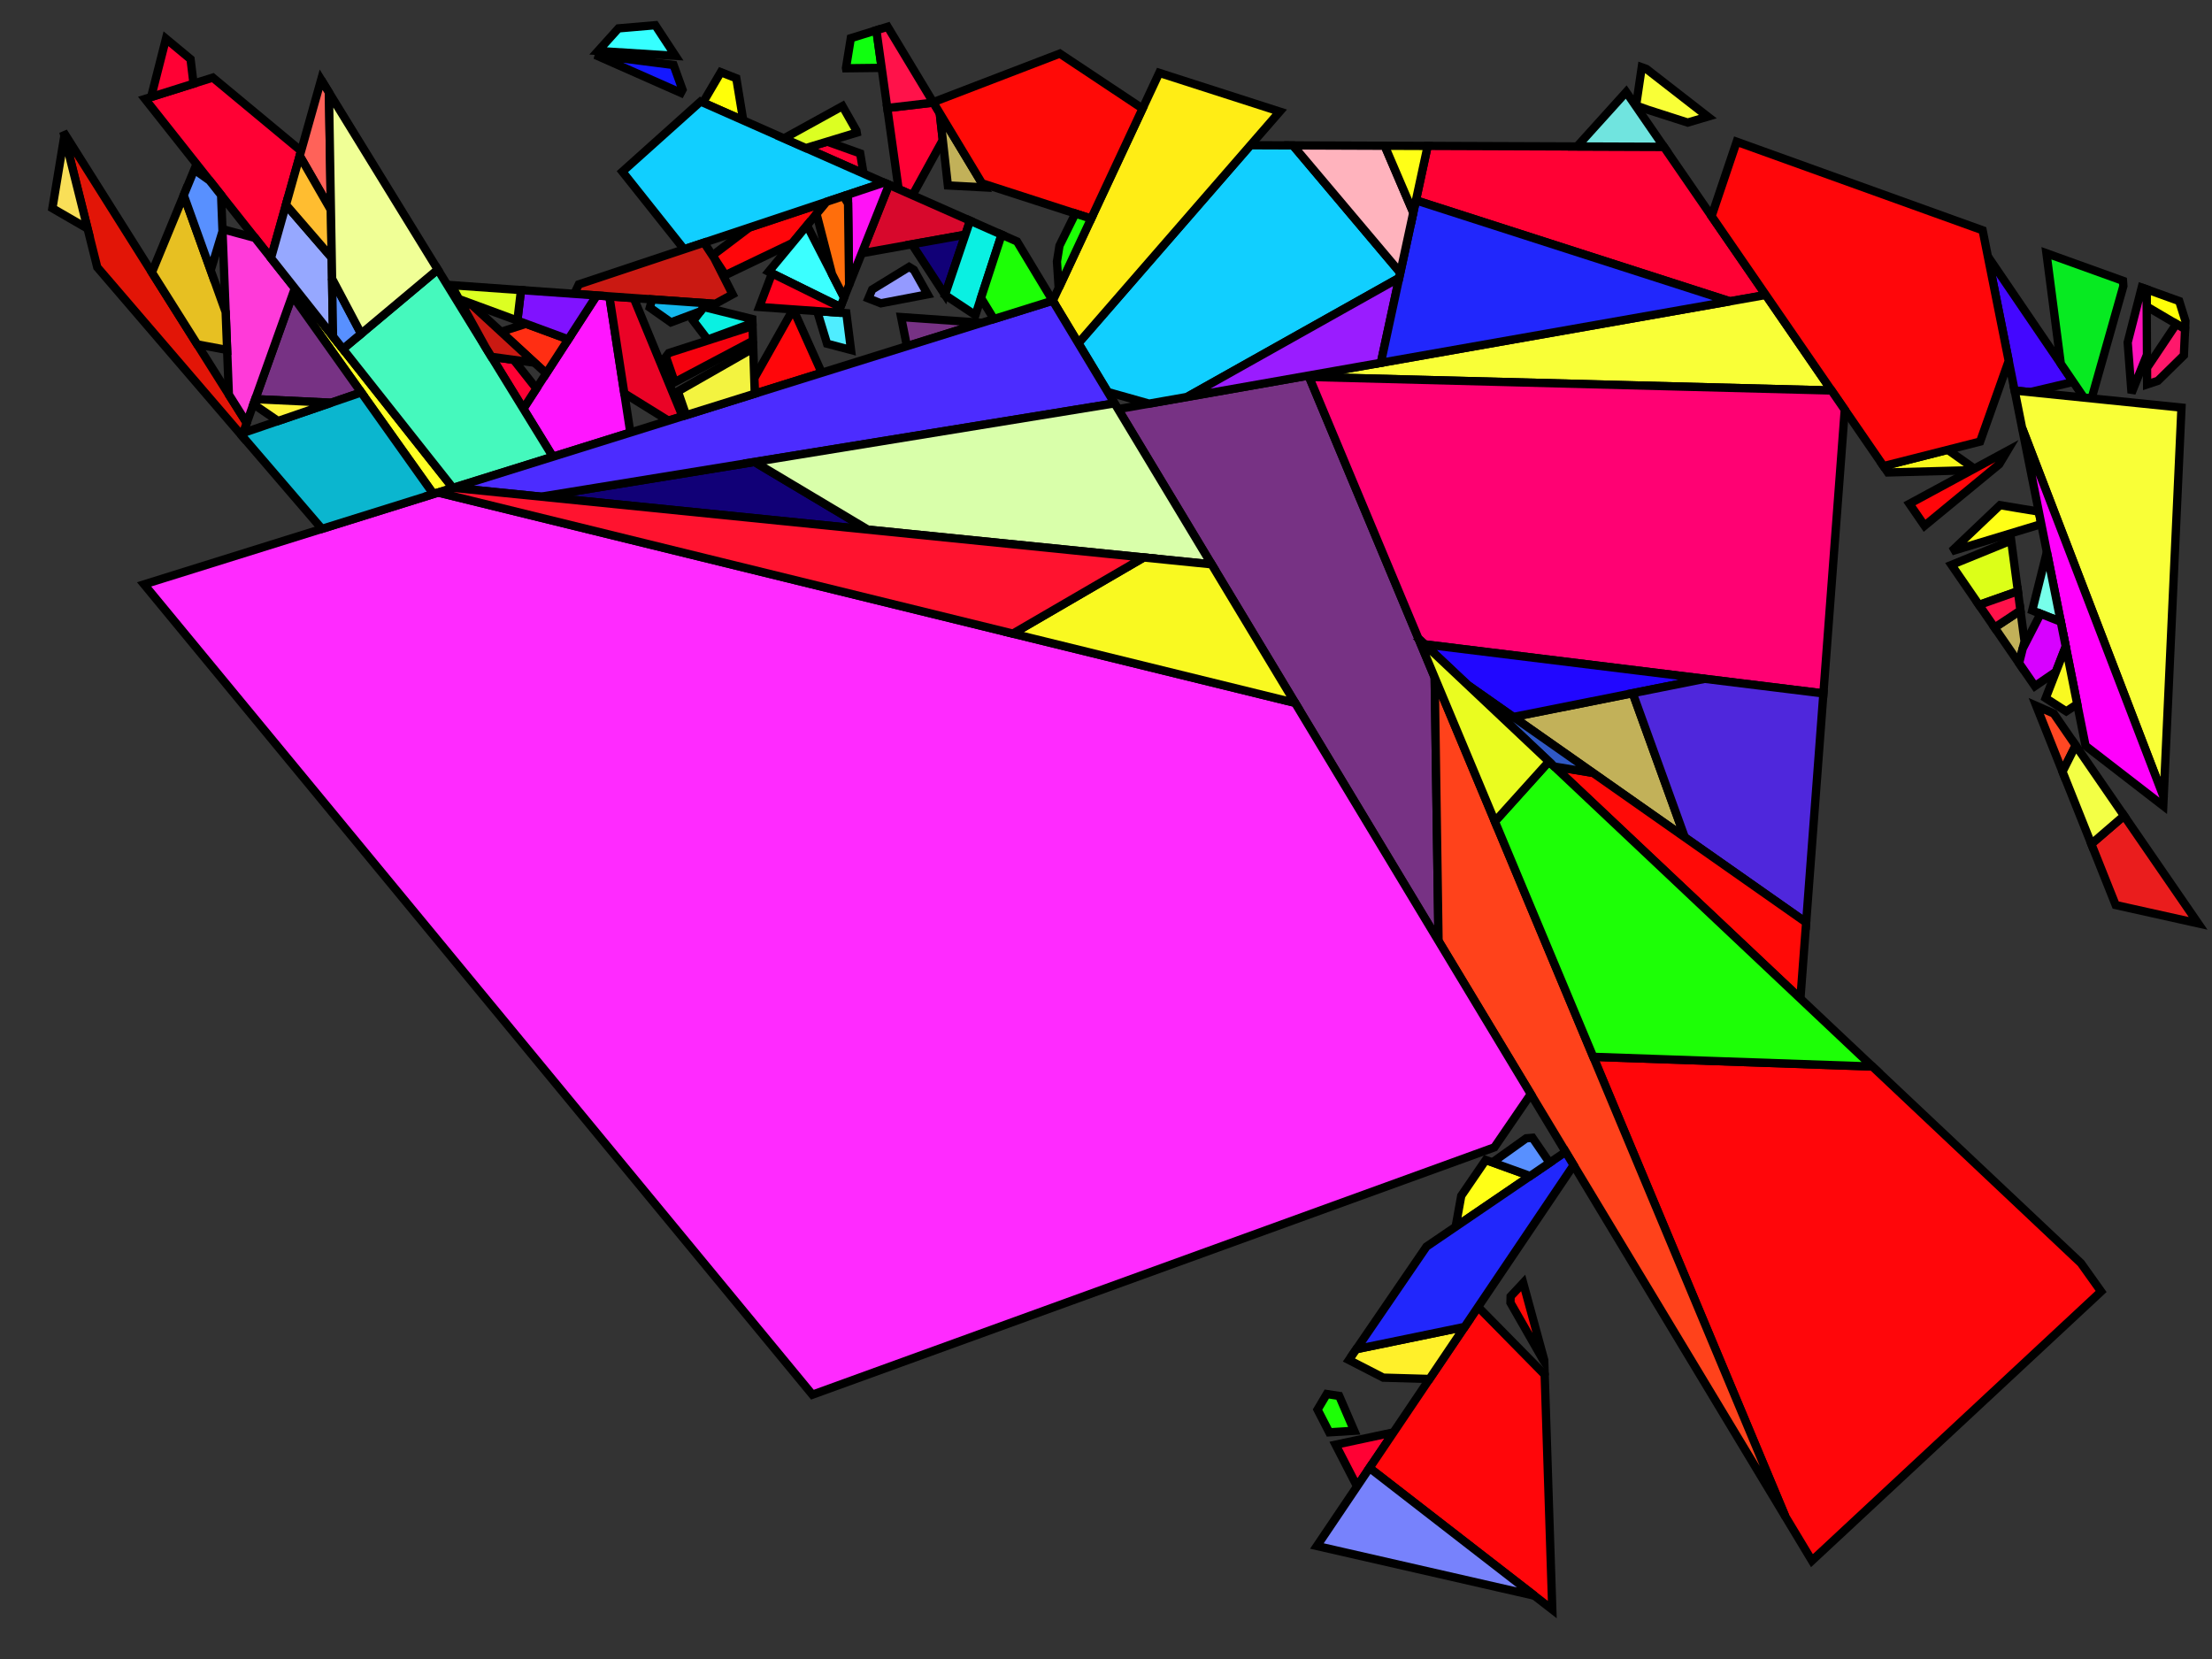 <?xml version="1.0" encoding="iso-8859-1" standalone="no"?>
<!DOCTYPE svg PUBLIC "-//W3C//DTD SVG 1.0//EN" "http://www.w3.org/TR/2001/REC-SVG-20010904/DTD/svg10.dtd">
<svg xmlns="http://www.w3.org/2000/svg" width="800" height="600">
<rect width="100%" height="100%" fill="#333333" stroke="none"/>
<path style="fill:rgb(0, 0, 0);fill-opacity:0.0;fill-rule:evenodd;stroke:rgb(0, 0, 0);stroke-width:0.0;" d="M 0, 600 L 800, 600 L 800, 0 L 0, 0 z "/>
<path style="fill:rgb(255, 22, 255);fill-opacity:1.0;fill-rule:evenodd;stroke:rgb(0, 0, 0);stroke-width:3.0;" d="M 220.393, 107.181 L 227.973, 156.437 L 199.949, 165.188 L 189.271, 147.817 L 215.806, 106.856 z "/>
<path style="fill:rgb(67, 7, 255);fill-opacity:1.0;fill-rule:evenodd;stroke:rgb(0, 0, 0);stroke-width:3.0;" d="M 749.8, 138.131 L 734.207, 141.817 L 728.618, 141.246 L 718.938, 92.762 z "/>
<path style="fill:rgb(255, 255, 37);fill-opacity:1.0;fill-rule:evenodd;stroke:rgb(0, 0, 0);stroke-width:3.0;" d="M 163.803, 176.474 L 156.759, 178.673 L 105.711, 106.856 L 106.642, 104.253 z "/>
<path style="fill:rgb(255, 1, 52);fill-opacity:1.0;fill-rule:evenodd;stroke:rgb(0, 0, 0);stroke-width:3.0;" d="M 108.9, 54.587 L 98.002, 93.337 L 52.445, 35.777 L 76.96, 28.068 z "/>
<path style="fill:rgb(255, 1, 52);fill-opacity:1.0;fill-rule:evenodd;stroke:rgb(0, 0, 0);stroke-width:3.0;" d="M 601.754, 53.092 L 638.623, 106.683 L 625.627, 108.973 L 512.092, 72.454 L 516.341, 52.772 z "/>
<path style="fill:rgb(255, 1, 52);fill-opacity:1.0;fill-rule:evenodd;stroke:rgb(0, 0, 0);stroke-width:3.0;" d="M 185.788, 130.146 L 193.992, 140.529 L 189.271, 147.817 L 177.732, 129.042 z "/>
<path style="fill:rgb(255, 1, 52);fill-opacity:1.0;fill-rule:evenodd;stroke:rgb(0, 0, 0);stroke-width:3.0;" d="M 311.098, 55.483 L 312.312, 62.781 L 291.455, 53.558 L 299.175, 51.213 z "/>
<path style="fill:rgb(255, 1, 52);fill-opacity:1.0;fill-rule:evenodd;stroke:rgb(0, 0, 0);stroke-width:3.0;" d="M 68.917, 21.39 L 69.996, 30.258 L 54.653, 35.083 L 60.021, 14.003 z "/>
<path style="fill:rgb(255, 1, 52);fill-opacity:1.0;fill-rule:evenodd;stroke:rgb(0, 0, 0);stroke-width:3.0;" d="M 339.885, 40.96 L 340.973, 50.673 L 330.009, 70.608 L 324.996, 68.391 L 320.895, 39.059 L 337.567, 37.112 z "/>
<path style="fill:rgb(255, 1, 52);fill-opacity:1.0;fill-rule:evenodd;stroke:rgb(0, 0, 0);stroke-width:3.0;" d="M 490.806, 537.574 L 483.04, 522.494 L 503.981, 518.031 z "/>
<path style="fill:rgb(255, 255, 8);fill-opacity:1.0;fill-rule:evenodd;stroke:rgb(0, 0, 0);stroke-width:3.0;" d="M 266.296, 28.314 L 268.808, 43.542 L 254.231, 37.096 L 260.692, 26.104 z "/>
<path style="fill:rgb(255, 255, 8);fill-opacity:1.0;fill-rule:evenodd;stroke:rgb(0, 0, 0);stroke-width:3.0;" d="M 788.142, 108.885 L 790.396, 116.114 L 790.263, 119.03 L 776.38, 110.832 L 776.345, 104.638 z "/>
<path style="fill:rgb(7, 234, 33);fill-opacity:1.0;fill-rule:evenodd;stroke:rgb(0, 0, 0);stroke-width:3.0;" d="M 767.804, 101.563 L 767.949, 103.456 L 756.46, 144.089 L 753.659, 143.803 L 745.312, 131.532 L 740.126, 91.598 z "/>
<path style="fill:rgb(215, 8, 44);fill-opacity:1.0;fill-rule:evenodd;stroke:rgb(0, 0, 0);stroke-width:3.0;" d="M 350.84, 79.82 L 349.13, 84.884 L 311.656, 91.599 L 321.499, 66.844 z "/>
<path style="fill:rgb(249, 249, 28);fill-opacity:1.0;fill-rule:evenodd;stroke:rgb(0, 0, 0);stroke-width:3.0;" d="M 714.051, 169.5 L 713.013, 170.061 L 682.782, 170.87 L 681.202, 168.574 L 704.42, 162.679 z "/>
<path style="fill:rgb(255, 46, 19);fill-opacity:1.0;fill-rule:evenodd;stroke:rgb(0, 0, 0);stroke-width:3.0;" d="M 205.521, 122.733 L 197.541, 135.051 L 181.211, 120.002 L 190.25, 117.098 z "/>
<path style="fill:rgb(220, 255, 24);fill-opacity:1.0;fill-rule:evenodd;stroke:rgb(0, 0, 0);stroke-width:3.0;" d="M 729.798, 213.824 L 715.74, 218.776 L 705.783, 204.302 L 727.373, 195.494 z "/>
<path style="fill:rgb(226, 21, 7);fill-opacity:1.0;fill-rule:evenodd;stroke:rgb(0, 0, 0);stroke-width:3.0;" d="M 89.228, 152.962 L 87.552, 157.649 L 35.171, 96.648 L 22.92, 47.669 z "/>
<path style="fill:rgb(255, 255, 22);fill-opacity:1.0;fill-rule:evenodd;stroke:rgb(0, 0, 0);stroke-width:3.0;" d="M 737.359, 185.029 L 738.261, 189.545 L 705.819, 199.372 L 723.332, 182.704 z "/>
<path style="fill:rgb(69, 249, 189);fill-opacity:1.0;fill-rule:evenodd;stroke:rgb(0, 0, 0);stroke-width:3.0;" d="M 199.949, 165.188 L 163.803, 176.474 L 124.026, 126.217 L 158.329, 97.476 z "/>
<path style="fill:rgb(17, 0, 119);fill-opacity:1.0;fill-rule:evenodd;stroke:rgb(0, 0, 0);stroke-width:3.0;" d="M 313.869, 191.551 L 195.712, 179.63 L 272.872, 167.071 z "/>
<path style="fill:rgb(17, 0, 119);fill-opacity:1.0;fill-rule:evenodd;stroke:rgb(0, 0, 0);stroke-width:3.0;" d="M 341.779, 106.665 L 329.81, 88.346 L 349.13, 84.884 z "/>
<path style="fill:rgb(249, 255, 55);fill-opacity:1.0;fill-rule:evenodd;stroke:rgb(0, 0, 0);stroke-width:3.0;" d="M 595.464, 24.942 L 617.647, 42.181 L 610.387, 44.325 L 595.964, 39.696 L 591.711, 38.165 L 593.761, 24.324 z "/>
<path style="fill:rgb(249, 255, 55);fill-opacity:1.0;fill-rule:evenodd;stroke:rgb(0, 0, 0);stroke-width:3.0;" d="M 788.964, 147.408 L 782.519, 288.267 L 731.323, 154.793 L 728.618, 141.246 z "/>
<path style="fill:rgb(249, 255, 55);fill-opacity:1.0;fill-rule:evenodd;stroke:rgb(0, 0, 0);stroke-width:3.0;" d="M 662.39, 141.229 L 473.455, 136.326 L 473.244, 135.821 L 638.623, 106.683 z "/>
<path style="fill:rgb(255, 6, 10);fill-opacity:1.0;fill-rule:evenodd;stroke:rgb(0, 0, 0);stroke-width:3.0;" d="M 558.655, 497.158 L 561.407, 582.123 L 495.305, 530.901 L 534.563, 472.667 z "/>
<path style="fill:rgb(255, 6, 10);fill-opacity:1.0;fill-rule:evenodd;stroke:rgb(0, 0, 0);stroke-width:3.0;" d="M 717.047, 83.289 L 726.48, 130.536 L 716.137, 159.704 L 681.202, 168.574 L 619.016, 78.183 L 628.09, 51.262 z "/>
<path style="fill:rgb(255, 6, 10);fill-opacity:1.0;fill-rule:evenodd;stroke:rgb(0, 0, 0);stroke-width:3.0;" d="M 677.184, 385.727 L 752.601, 456.839 L 759.892, 467.078 L 655.318, 564.429 L 645.696, 548.46 L 576.217, 382.212 z "/>
<path style="fill:rgb(255, 6, 10);fill-opacity:1.0;fill-rule:evenodd;stroke:rgb(0, 0, 0);stroke-width:3.0;" d="M 723.049, 167.905 L 696.043, 190.144 L 690.577, 182.2 L 725.947, 163.064 z "/>
<path style="fill:rgb(255, 6, 10);fill-opacity:1.0;fill-rule:evenodd;stroke:rgb(0, 0, 0);stroke-width:3.0;" d="M 286.598, 87.877 L 262.339, 99.503 L 257.665, 92.386 L 271.015, 82.283 L 298.939, 72.973 z "/>
<path style="fill:rgb(255, 6, 10);fill-opacity:1.0;fill-rule:evenodd;stroke:rgb(0, 0, 0);stroke-width:3.0;" d="M 286.903, 111.902 L 297.193, 134.823 L 272.964, 142.389 L 272.781, 136.795 L 286.829, 111.897 z "/>
<path style="fill:rgb(194, 177, 89);fill-opacity:1.0;fill-rule:evenodd;stroke:rgb(0, 0, 0);stroke-width:3.0;" d="M 732.197, 231.952 L 730.226, 239.831 L 721.381, 226.974 L 730.72, 220.791 z "/>
<path style="fill:rgb(194, 177, 89);fill-opacity:1.0;fill-rule:evenodd;stroke:rgb(0, 0, 0);stroke-width:3.0;" d="M 609.335, 302.83 L 547.306, 259.297 L 590.492, 250.697 z "/>
<path style="fill:rgb(194, 177, 89);fill-opacity:1.0;fill-rule:evenodd;stroke:rgb(0, 0, 0);stroke-width:3.0;" d="M 356.039, 67.767 L 342.81, 67.066 L 339.885, 40.96 z "/>
<path style="fill:rgb(234, 3, 38);fill-opacity:1.0;fill-rule:evenodd;stroke:rgb(0, 0, 0);stroke-width:3.0;" d="M 229.205, 107.807 L 246.837, 150.547 L 241.738, 152.139 L 225.791, 142.259 L 220.393, 107.181 z "/>
<path style="fill:rgb(112, 228, 223);fill-opacity:1.0;fill-rule:evenodd;stroke:rgb(0, 0, 0);stroke-width:3.0;" d="M 601.754, 53.092 L 570.363, 52.974 L 588.134, 33.294 z "/>
<path style="fill:rgb(54, 255, 255);fill-opacity:1.0;fill-rule:evenodd;stroke:rgb(0, 0, 0);stroke-width:3.0;" d="M 244.282, 20.196 L 216.317, 18.427 L 223.667, 10.264 L 236.998, 9.118 z "/>
<path style="fill:rgb(119, 50, 132);fill-opacity:1.0;fill-rule:evenodd;stroke:rgb(0, 0, 0);stroke-width:3.0;" d="M 518.871, 244.996 L 520.266, 340.307 L 404.36, 147.957 L 473.244, 135.821 z "/>
<path style="fill:rgb(119, 50, 132);fill-opacity:1.0;fill-rule:evenodd;stroke:rgb(0, 0, 0);stroke-width:3.0;" d="M 130.643, 141.932 L 119.78, 145.658 L 92.307, 144.349 L 105.711, 106.856 z "/>
<path style="fill:rgb(119, 50, 132);fill-opacity:1.0;fill-rule:evenodd;stroke:rgb(0, 0, 0);stroke-width:3.0;" d="M 355.096, 116.743 L 328.001, 125.204 L 325.887, 114.67 z "/>
<path style="fill:rgb(255, 1, 115);fill-opacity:1.0;fill-rule:evenodd;stroke:rgb(0, 0, 0);stroke-width:3.0;" d="M 662.39, 141.229 L 667.181, 148.192 L 659.457, 250.782 L 515.255, 233.041 L 512.977, 230.894 L 473.455, 136.326 z "/>
<path style="fill:rgb(255, 58, 217);fill-opacity:1.0;fill-rule:evenodd;stroke:rgb(0, 0, 0);stroke-width:3.0;" d="M 92.235, 86.051 L 106.642, 104.253 L 89.228, 152.962 L 82.772, 142.71 L 80.446, 82.86 z "/>
<path style="fill:rgb(255, 255, 22);fill-opacity:1.0;fill-rule:evenodd;stroke:rgb(0, 0, 0);stroke-width:3.0;" d="M 553.392, 425.326 L 526.455, 443.668 L 528.477, 432.476 L 537.338, 419.521 z "/>
<path style="fill:rgb(246, 2, 14);fill-opacity:1.0;fill-rule:evenodd;stroke:rgb(0, 0, 0);stroke-width:3.0;" d="M 272.338, 123.229 L 244.014, 138.223 L 240.837, 129.05 L 241.881, 127.677 L 272.164, 117.932 z "/>
<path style="fill:rgb(17, 207, 255);fill-opacity:1.0;fill-rule:evenodd;stroke:rgb(0, 0, 0);stroke-width:3.0;" d="M 467.617, 52.589 L 506.443, 98.621 L 506.035, 100.508 L 429.332, 143.557 L 415.589, 145.979 L 400.63, 141.766 L 389.999, 124.125 L 452.245, 52.532 z "/>
<path style="fill:rgb(17, 207, 255);fill-opacity:1.0;fill-rule:evenodd;stroke:rgb(0, 0, 0);stroke-width:3.0;" d="M 319.703, 66.05 L 247.411, 90.154 L 225.094, 62.08 L 253.381, 36.72 z "/>
<path style="fill:rgb(154, 28, 255);fill-opacity:1.0;fill-rule:evenodd;stroke:rgb(0, 0, 0);stroke-width:3.0;" d="M 499.407, 131.211 L 429.332, 143.557 L 506.035, 100.508 z "/>
<path style="fill:rgb(255, 0, 252);fill-opacity:1.0;fill-rule:evenodd;stroke:rgb(0, 0, 0);stroke-width:3.0;" d="M 782.519, 288.267 L 782.373, 291.449 L 754.271, 269.734 L 731.323, 154.793 z "/>
<path style="fill:rgb(255, 66, 27);fill-opacity:1.0;fill-rule:evenodd;stroke:rgb(0, 0, 0);stroke-width:3.0;" d="M 645.696, 548.46 L 520.266, 340.307 L 518.871, 244.996 z "/>
<path style="fill:rgb(255, 237, 21);fill-opacity:1.0;fill-rule:evenodd;stroke:rgb(0, 0, 0);stroke-width:3.0;" d="M 462.827, 40.36 L 389.999, 124.125 L 380.751, 108.777 L 419.258, 26.351 z "/>
<path style="fill:rgb(255, 240, 42);fill-opacity:1.0;fill-rule:evenodd;stroke:rgb(0, 0, 0);stroke-width:3.0;" d="M 516.997, 498.723 L 500.275, 498.245 L 487.861, 491.862 L 490.533, 487.955 L 529.696, 479.886 z "/>
<path style="fill:rgb(33, 39, 252);fill-opacity:1.0;fill-rule:evenodd;stroke:rgb(0, 0, 0);stroke-width:3.0;" d="M 625.627, 108.973 L 499.407, 131.211 L 512.092, 72.454 z "/>
<path style="fill:rgb(33, 39, 252);fill-opacity:1.0;fill-rule:evenodd;stroke:rgb(0, 0, 0);stroke-width:3.0;" d="M 569.128, 421.395 L 529.696, 479.886 L 490.533, 487.955 L 515.913, 450.846 L 566.23, 416.585 z "/>
<path style="fill:rgb(255, 98, 89);fill-opacity:1.0;fill-rule:evenodd;stroke:rgb(0, 0, 0);stroke-width:3.0;" d="M 118.969, 33.442 L 119.681, 75.975 L 108.398, 56.375 L 116.142, 28.842 z "/>
<path style="fill:rgb(16, 255, 15);fill-opacity:1.0;fill-rule:evenodd;stroke:rgb(0, 0, 0);stroke-width:3.0;" d="M 318.865, 24.545 L 305.977, 24.698 L 305.959, 24.589 L 307.708, 13.815 L 316.963, 10.938 z "/>
<path style="fill:rgb(76, 44, 255);fill-opacity:1.0;fill-rule:evenodd;stroke:rgb(0, 0, 0);stroke-width:3.0;" d="M 403.105, 145.874 L 195.712, 179.63 L 163.957, 176.426 L 380.728, 108.74 z "/>
<path style="fill:rgb(202, 25, 18);fill-opacity:1.0;fill-rule:evenodd;stroke:rgb(0, 0, 0);stroke-width:3.0;" d="M 169.92, 109.597 L 193.342, 131.182 L 177.732, 129.042 L 175.588, 125.555 L 168.139, 112.045 L 168.881, 109.214 z "/>
<path style="fill:rgb(202, 25, 18);fill-opacity:1.0;fill-rule:evenodd;stroke:rgb(0, 0, 0);stroke-width:3.0;" d="M 258.352, 93.431 L 264.957, 106.45 L 258.653, 109.897 L 207.681, 106.279 L 209.335, 102.848 L 254.621, 87.75 z "/>
<path style="fill:rgb(255, 42, 255);fill-opacity:1.0;fill-rule:evenodd;stroke:rgb(0, 0, 0);stroke-width:3.0;" d="M 468.383, 254.206 L 553.638, 395.688 L 540.462, 414.953 L 293.823, 504.406 L 52.111, 211.35 L 158.484, 178.135 z "/>
<path style="fill:rgb(119, 255, 234);fill-opacity:1.0;fill-rule:evenodd;stroke:rgb(0, 0, 0);stroke-width:3.0;" d="M 745.313, 224.868 L 734.991, 220.783 L 740.278, 199.648 z "/>
<path style="fill:rgb(10, 240, 226);fill-opacity:1.0;fill-rule:evenodd;stroke:rgb(0, 0, 0);stroke-width:3.0;" d="M 362.251, 84.867 L 352.765, 113.974 L 341.773, 106.682 L 350.84, 79.82 z "/>
<path style="fill:rgb(10, 240, 226);fill-opacity:1.0;fill-rule:evenodd;stroke:rgb(0, 0, 0);stroke-width:3.0;" d="M 272.081, 115.384 L 272.129, 116.852 L 255.925, 122.8 L 250.743, 116.012 L 254.529, 111.03 z "/>
<path style="fill:rgb(255, 18, 74);fill-opacity:1.0;fill-rule:evenodd;stroke:rgb(0, 0, 0);stroke-width:3.0;" d="M 337.567, 37.112 L 320.895, 39.059 L 316.963, 10.938 L 321.032, 9.672 z "/>
<path style="fill:rgb(255, 18, 74);fill-opacity:1.0;fill-rule:evenodd;stroke:rgb(0, 0, 0);stroke-width:3.0;" d="M 730.72, 220.791 L 721.381, 226.974 L 715.74, 218.776 L 729.798, 213.824 z "/>
<path style="fill:rgb(255, 18, 246);fill-opacity:1.0;fill-rule:evenodd;stroke:rgb(0, 0, 0);stroke-width:3.0;" d="M 321.499, 66.844 L 307.097, 103.064 L 306.674, 70.394 L 319.703, 66.05 z "/>
<path style="fill:rgb(119, 130, 252);fill-opacity:1.0;fill-rule:evenodd;stroke:rgb(0, 0, 0);stroke-width:3.0;" d="M 554.923, 577.099 L 476.272, 559.132 L 495.305, 530.901 z "/>
<path style="fill:rgb(33, 7, 255);fill-opacity:1.0;fill-rule:evenodd;stroke:rgb(0, 0, 0);stroke-width:3.0;" d="M 616.566, 245.505 L 547.306, 259.297 L 530.853, 247.749 L 515.255, 233.041 z "/>
<path style="fill:rgb(128, 18, 255);fill-opacity:1.0;fill-rule:evenodd;stroke:rgb(0, 0, 0);stroke-width:3.0;" d="M 215.806, 106.856 L 205.521, 122.733 L 187.121, 115.944 L 188.429, 104.912 z "/>
<path style="fill:rgb(220, 255, 34);fill-opacity:1.0;fill-rule:evenodd;stroke:rgb(0, 0, 0);stroke-width:3.0;" d="M 309.727, 47.244 L 309.848, 47.971 L 291.455, 53.558 L 283.529, 50.053 L 304.695, 38.378 z "/>
<path style="fill:rgb(220, 255, 34);fill-opacity:1.0;fill-rule:evenodd;stroke:rgb(0, 0, 0);stroke-width:3.0;" d="M 188.429, 104.912 L 187.121, 115.944 L 165.989, 108.147 L 163.219, 103.123 z "/>
<path style="fill:rgb(79, 39, 220);fill-opacity:1.0;fill-rule:evenodd;stroke:rgb(0, 0, 0);stroke-width:3.0;" d="M 659.457, 250.782 L 653.22, 333.631 L 609.335, 302.83 L 590.492, 250.697 L 616.566, 245.505 z "/>
<path style="fill:rgb(79, 237, 255);fill-opacity:1.0;fill-rule:evenodd;stroke:rgb(0, 0, 0);stroke-width:3.0;" d="M 306.088, 113.264 L 307.783, 126.583 L 299.107, 124.296 L 295.523, 112.514 z "/>
<path style="fill:rgb(231, 192, 34);fill-opacity:1.0;fill-rule:evenodd;stroke:rgb(0, 0, 0);stroke-width:3.0;" d="M 81.611, 112.843 L 82.145, 126.57 L 71.345, 124.565 L 54.939, 98.514 L 66.447, 70.614 z "/>
<path style="fill:rgb(255, 10, 7);fill-opacity:1.0;fill-rule:evenodd;stroke:rgb(0, 0, 0);stroke-width:3.0;" d="M 413.221, 39.273 L 394.631, 79.067 L 355.148, 66.288 L 337.482, 36.972 L 383.305, 19.377 z "/>
<path style="fill:rgb(255, 10, 7);fill-opacity:1.0;fill-rule:evenodd;stroke:rgb(0, 0, 0);stroke-width:3.0;" d="M 576.144, 279.536 L 653.22, 333.631 L 651.146, 361.176 L 562.117, 277.228 z "/>
<path style="fill:rgb(255, 10, 7);fill-opacity:1.0;fill-rule:evenodd;stroke:rgb(0, 0, 0);stroke-width:3.0;" d="M 558.483, 491.855 L 558.501, 492.416 L 558.114, 491.843 L 546.274, 471.136 L 546.342, 468.858 L 550.881, 463.992 z "/>
<path style="fill:rgb(150, 168, 255);fill-opacity:1.0;fill-rule:evenodd;stroke:rgb(0, 0, 0);stroke-width:3.0;" d="M 119.97, 93.192 L 120.447, 121.695 L 98.002, 93.337 L 103.424, 74.057 z "/>
<path style="fill:rgb(255, 189, 48);fill-opacity:1.0;fill-rule:evenodd;stroke:rgb(0, 0, 0);stroke-width:3.0;" d="M 119.681, 75.975 L 119.97, 93.192 L 103.424, 74.057 L 108.398, 56.375 z "/>
<path style="fill:rgb(255, 71, 35);fill-opacity:1.0;fill-rule:evenodd;stroke:rgb(0, 0, 0);stroke-width:3.0;" d="M 742.754, 258.041 L 750.7, 269.591 L 745.933, 279.081 L 736.439, 255.266 z "/>
<path style="fill:rgb(29, 255, 6);fill-opacity:1.0;fill-rule:evenodd;stroke:rgb(0, 0, 0);stroke-width:3.0;" d="M 367.829, 87.334 L 380.728, 108.74 L 359.453, 115.383 L 354.789, 107.765 L 362.251, 84.867 z "/>
<path style="fill:rgb(29, 255, 6);fill-opacity:1.0;fill-rule:evenodd;stroke:rgb(0, 0, 0);stroke-width:3.0;" d="M 677.184, 385.727 L 576.217, 382.212 L 540.649, 297.105 L 560.196, 275.417 z "/>
<path style="fill:rgb(29, 255, 6);fill-opacity:1.0;fill-rule:evenodd;stroke:rgb(0, 0, 0);stroke-width:3.0;" d="M 394.631, 79.067 L 382.896, 104.186 L 382.259, 94.595 L 383.18, 88.844 L 388.926, 77.221 z "/>
<path style="fill:rgb(29, 255, 6);fill-opacity:1.0;fill-rule:evenodd;stroke:rgb(0, 0, 0);stroke-width:3.0;" d="M 484.338, 504.857 L 489.781, 517.468 L 480.737, 518.02 L 476.505, 509.803 L 479.853, 504.171 z "/>
<path style="fill:rgb(11, 182, 207);fill-opacity:1.0;fill-rule:evenodd;stroke:rgb(0, 0, 0);stroke-width:3.0;" d="M 156.759, 178.673 L 116.421, 191.269 L 87.552, 157.649 L 87.934, 156.582 L 130.643, 141.932 z "/>
<path style="fill:rgb(59, 255, 255);fill-opacity:1.0;fill-rule:evenodd;stroke:rgb(0, 0, 0);stroke-width:3.0;" d="M 305.281, 107.63 L 303.923, 111.046 L 278.001, 98.26 L 291.862, 81.519 z "/>
<path style="fill:rgb(255, 179, 189);fill-opacity:1.0;fill-rule:evenodd;stroke:rgb(0, 0, 0);stroke-width:3.0;" d="M 500.784, 52.714 L 511.133, 76.896 L 506.443, 98.621 L 467.617, 52.589 z "/>
<path style="fill:rgb(255, 255, 23);fill-opacity:1.0;fill-rule:evenodd;stroke:rgb(0, 0, 0);stroke-width:3.0;" d="M 516.341, 52.772 L 511.133, 76.896 L 500.784, 52.714 z "/>
<path style="fill:rgb(88, 144, 255);fill-opacity:1.0;fill-rule:evenodd;stroke:rgb(0, 0, 0);stroke-width:3.0;" d="M 130.614, 120.697 L 124.026, 126.217 L 120.447, 121.695 L 120.097, 100.818 z "/>
<path style="fill:rgb(88, 144, 255);fill-opacity:1.0;fill-rule:evenodd;stroke:rgb(0, 0, 0);stroke-width:3.0;" d="M 75.79, 65.273 L 79.968, 70.552 L 80.478, 83.683 L 76.197, 97.766 L 66.447, 70.614 L 70.267, 61.353 z "/>
<path style="fill:rgb(88, 144, 255);fill-opacity:1.0;fill-rule:evenodd;stroke:rgb(0, 0, 0);stroke-width:3.0;" d="M 560.44, 420.527 L 553.392, 425.326 L 539.765, 420.398 L 551.963, 411.686 L 554.255, 411.49 z "/>
<path style="fill:rgb(255, 110, 12);fill-opacity:1.0;fill-rule:evenodd;stroke:rgb(0, 0, 0);stroke-width:3.0;" d="M 306.716, 73.616 L 307.097, 103.064 L 305.281, 107.63 L 300.902, 99.109 L 295.308, 77.358 L 298.939, 72.973 L 305.055, 70.934 z "/>
<path style="fill:rgb(240, 255, 150);fill-opacity:1.0;fill-rule:evenodd;stroke:rgb(0, 0, 0);stroke-width:3.0;" d="M 158.329, 97.476 L 130.614, 120.697 L 120.097, 100.818 L 118.969, 33.442 z "/>
<path style="fill:rgb(20, 184, 237);fill-opacity:1.0;fill-rule:evenodd;stroke:rgb(0, 0, 0);stroke-width:3.0;" d="M 255.557, 109.677 L 253.344, 112.589 L 242.648, 116.588 L 235.024, 111.23 L 235.828, 108.277 z "/>
<path style="fill:rgb(217, 255, 170);fill-opacity:1.0;fill-rule:evenodd;stroke:rgb(0, 0, 0);stroke-width:3.0;" d="M 438.187, 204.094 L 313.869, 191.551 L 272.872, 167.071 L 403.105, 145.874 z "/>
<path style="fill:rgb(215, 1, 255);fill-opacity:1.0;fill-rule:evenodd;stroke:rgb(0, 0, 0);stroke-width:3.0;" d="M 745.313, 224.868 L 747.1, 233.82 L 743.555, 242.946 L 735.948, 248.148 L 730.226, 239.831 L 731.553, 234.525 L 737.994, 221.972 z "/>
<path style="fill:rgb(249, 249, 33);fill-opacity:1.0;fill-rule:evenodd;stroke:rgb(0, 0, 0);stroke-width:3.0;" d="M 438.187, 204.094 L 468.383, 254.206 L 366.331, 229.155 L 413.658, 201.62 z "/>
<path style="fill:rgb(249, 249, 33);fill-opacity:1.0;fill-rule:evenodd;stroke:rgb(0, 0, 0);stroke-width:3.0;" d="M 751.261, 254.659 L 747.281, 257.271 L 739.847, 252.49 L 747.1, 233.82 z "/>
<path style="fill:rgb(255, 243, 56);fill-opacity:1.0;fill-rule:evenodd;stroke:rgb(0, 0, 0);stroke-width:3.0;" d="M 119.78, 145.658 L 100.544, 152.257 L 91.656, 146.171 L 92.307, 144.349 z "/>
<path style="fill:rgb(48, 89, 197);fill-opacity:1.0;fill-rule:evenodd;stroke:rgb(0, 0, 0);stroke-width:3.0;" d="M 576.144, 279.536 L 562.117, 277.228 L 530.853, 247.749 z "/>
<path style="fill:rgb(255, 19, 47);fill-opacity:1.0;fill-rule:evenodd;stroke:rgb(0, 0, 0);stroke-width:3.0;" d="M 413.658, 201.62 L 366.331, 229.155 L 158.484, 178.135 L 163.957, 176.426 z "/>
<path style="fill:rgb(255, 24, 107);fill-opacity:1.0;fill-rule:evenodd;stroke:rgb(0, 0, 0);stroke-width:3.0;" d="M 790.263, 119.03 L 789.83, 128.498 L 780.438, 137.72 L 776.536, 139.027 L 776.503, 133.009 L 787.105, 117.165 z "/>
<path style="fill:rgb(234, 252, 32);fill-opacity:1.0;fill-rule:evenodd;stroke:rgb(0, 0, 0);stroke-width:3.0;" d="M 560.196, 275.417 L 540.649, 297.105 L 512.977, 230.894 z "/>
<path style="fill:rgb(20, 24, 255);fill-opacity:1.0;fill-rule:evenodd;stroke:rgb(0, 0, 0);stroke-width:3.0;" d="M 243.614, 23.512 L 246.838, 32.449 L 246.245, 33.564 L 215.286, 19.873 z "/>
<path style="fill:rgb(255, 18, 187);fill-opacity:1.0;fill-rule:evenodd;stroke:rgb(0, 0, 0);stroke-width:3.0;" d="M 776.345, 104.638 L 776.477, 128.312 L 770.906, 142.15 L 769.506, 123.836 L 774.571, 103.999 z "/>
<path style="fill:rgb(243, 243, 64);fill-opacity:1.0;fill-rule:evenodd;stroke:rgb(0, 0, 0);stroke-width:3.0;" d="M 272.964, 142.389 L 248.141, 150.14 L 245.165, 141.545 L 272.428, 125.977 z "/>
<path style="fill:rgb(255, 0, 27);fill-opacity:1.0;fill-rule:evenodd;stroke:rgb(0, 0, 0);stroke-width:3.0;" d="M 303.923, 111.046 L 303.124, 113.054 L 274.609, 111.03 L 279.211, 98.857 z "/>
<path style="fill:rgb(249, 223, 88);fill-opacity:1.0;fill-rule:evenodd;stroke:rgb(0, 0, 0);stroke-width:3.0;" d="M 31.678, 82.685 L 18.953, 75.318 L 23.284, 49.124 z "/>
<path style="fill:rgb(148, 154, 255);fill-opacity:1.0;fill-rule:evenodd;stroke:rgb(0, 0, 0);stroke-width:3.0;" d="M 330.509, 97.59 L 335.488, 106.46 L 318.565, 109.691 L 314.071, 107.932 L 315.423, 104.729 L 328.78, 96.531 z "/>
<path style="fill:rgb(234, 29, 29);fill-opacity:1.0;fill-rule:evenodd;stroke:rgb(0, 0, 0);stroke-width:3.0;" d="M 794.981, 333.954 L 765.166, 327.323 L 756.357, 305.229 L 768.199, 295.026 z "/>
<path style="fill:rgb(243, 255, 69);fill-opacity:1.0;fill-rule:evenodd;stroke:rgb(0, 0, 0);stroke-width:3.0;" d="M 768.199, 295.026 L 756.357, 305.229 L 745.933, 279.081 L 750.7, 269.591 z "/>
</svg>